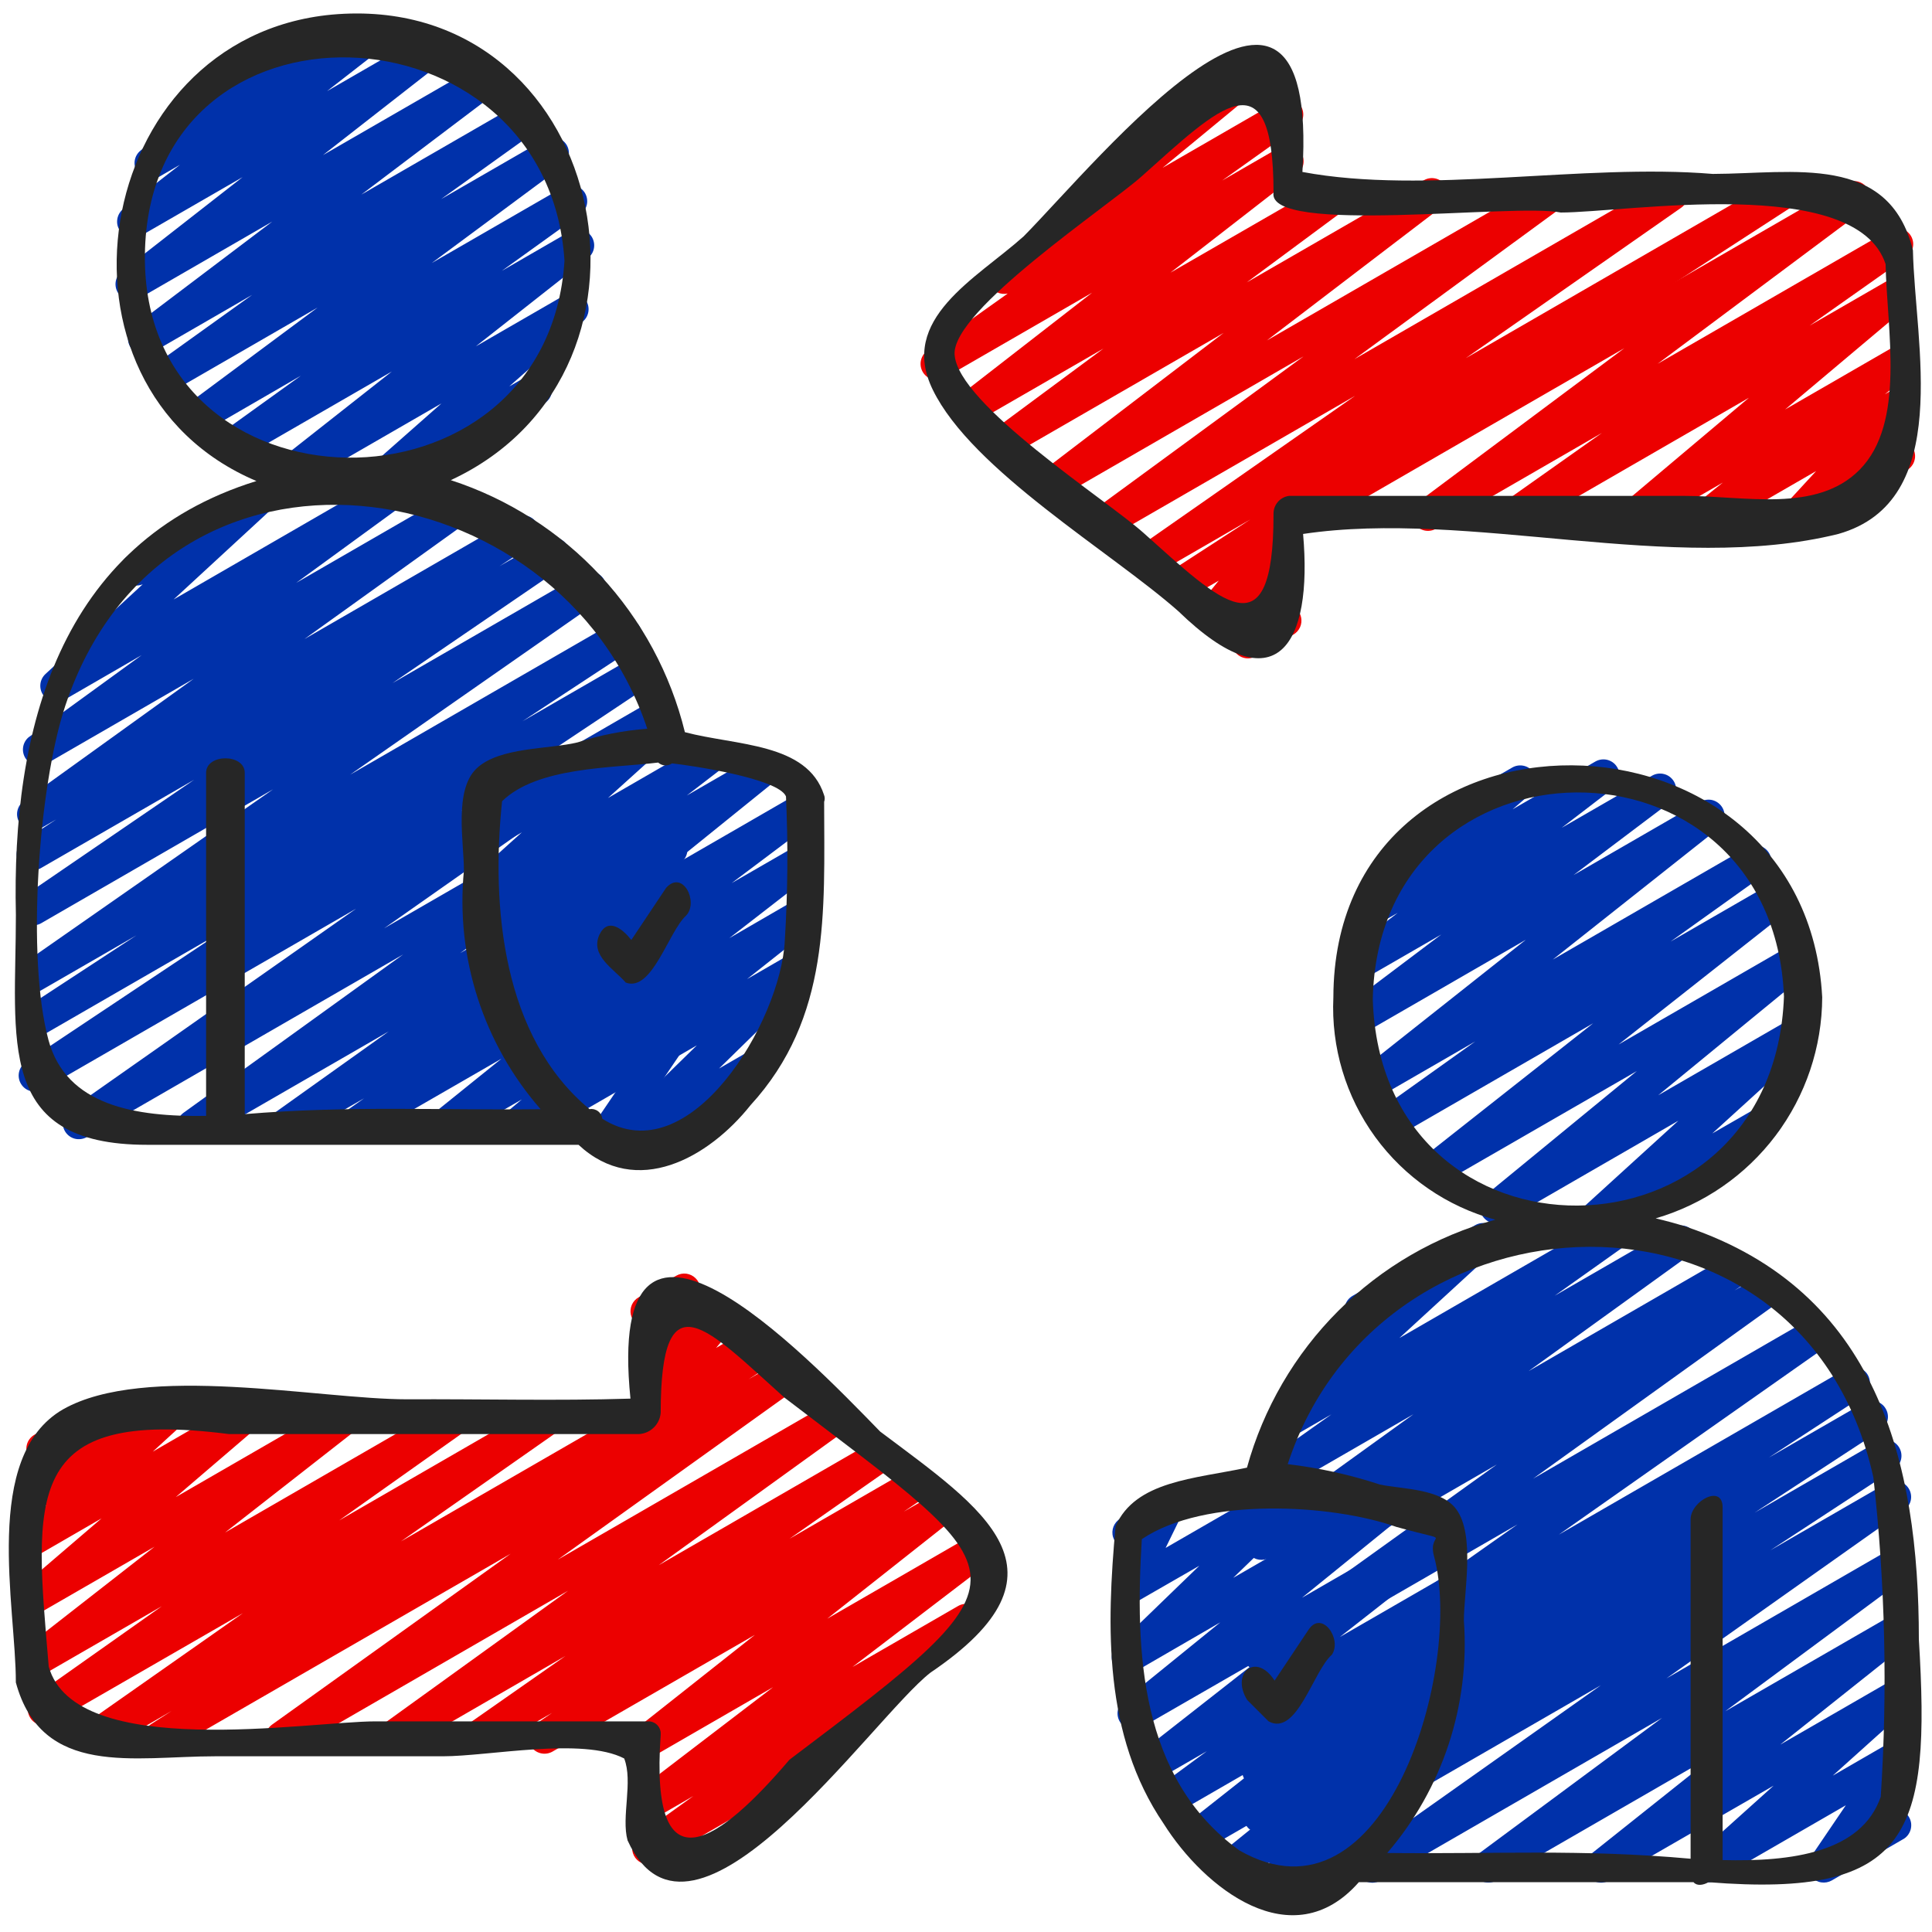 <svg width="40" height="40" viewBox="0 0 40 40" fill="none" xmlns="http://www.w3.org/2000/svg">
<g clip-path="url(#clip0_15_1112)">
<path d="M7.83 10.287C7.762 10.287 7.696 10.266 7.64 10.228C7.585 10.189 7.542 10.135 7.518 10.071C7.494 10.008 7.49 9.939 7.506 9.873C7.523 9.807 7.559 9.748 7.609 9.703L9.139 8.353L6.163 10.07C6.09 10.111 6.005 10.123 5.923 10.104C5.842 10.085 5.771 10.036 5.724 9.966C5.677 9.897 5.658 9.813 5.67 9.73C5.683 9.648 5.726 9.572 5.791 9.52L8.114 7.691L4.961 9.511C4.887 9.554 4.799 9.566 4.716 9.546C4.633 9.526 4.561 9.475 4.514 9.403C4.468 9.331 4.451 9.244 4.467 9.16C4.483 9.076 4.53 9.001 4.6 8.951L6.229 7.779L4.236 8.933C4.162 8.974 4.076 8.986 3.994 8.966C3.912 8.946 3.841 8.895 3.795 8.825C3.749 8.754 3.731 8.669 3.745 8.586C3.759 8.503 3.804 8.428 3.871 8.377L6.575 6.368L3.575 8.101C3.501 8.142 3.415 8.153 3.333 8.132C3.251 8.112 3.181 8.061 3.135 7.99C3.089 7.919 3.072 7.834 3.087 7.751C3.102 7.668 3.147 7.593 3.215 7.543L5.221 6.105L3.168 7.291C3.131 7.315 3.09 7.332 3.047 7.34C3.004 7.348 2.96 7.348 2.917 7.339C2.874 7.33 2.833 7.313 2.797 7.289C2.761 7.264 2.729 7.233 2.705 7.196C2.681 7.159 2.664 7.118 2.656 7.075C2.648 7.032 2.648 6.988 2.657 6.945C2.666 6.902 2.683 6.861 2.707 6.825C2.732 6.789 2.763 6.757 2.8 6.733L5.637 4.588L2.889 6.175C2.816 6.216 2.73 6.228 2.648 6.209C2.567 6.19 2.495 6.14 2.448 6.071C2.402 6.002 2.383 5.917 2.395 5.834C2.408 5.751 2.451 5.676 2.517 5.624L5.023 3.667L2.915 4.883C2.842 4.921 2.757 4.932 2.677 4.912C2.597 4.892 2.528 4.844 2.482 4.775C2.435 4.707 2.416 4.624 2.428 4.542C2.439 4.461 2.48 4.386 2.543 4.333L3.725 3.412L3.285 3.666C3.212 3.707 3.127 3.72 3.046 3.702C2.965 3.684 2.894 3.636 2.846 3.568C2.798 3.5 2.778 3.416 2.788 3.334C2.799 3.251 2.84 3.176 2.904 3.122L3.837 2.344C3.791 2.312 3.754 2.269 3.729 2.219C3.704 2.168 3.692 2.112 3.694 2.056C3.697 2 3.713 1.945 3.742 1.897C3.771 1.849 3.812 1.809 3.861 1.781L5.981 0.557C6.053 0.516 6.138 0.504 6.218 0.522C6.299 0.54 6.37 0.588 6.418 0.656C6.465 0.724 6.486 0.807 6.475 0.889C6.464 0.972 6.424 1.047 6.361 1.101L6.286 1.164L7.58 0.417C7.653 0.375 7.739 0.363 7.821 0.382C7.903 0.401 7.974 0.451 8.021 0.52C8.068 0.59 8.087 0.675 8.074 0.758C8.061 0.841 8.017 0.916 7.951 0.968L6.771 1.887L8.822 0.703C8.895 0.661 8.981 0.649 9.062 0.668C9.144 0.688 9.215 0.737 9.262 0.806C9.309 0.876 9.328 0.96 9.315 1.043C9.303 1.126 9.259 1.201 9.194 1.253L6.687 3.211L9.954 1.327C10.027 1.286 10.114 1.273 10.196 1.293C10.278 1.312 10.35 1.362 10.397 1.433C10.443 1.503 10.462 1.588 10.448 1.672C10.434 1.755 10.389 1.83 10.322 1.881L7.481 4.029L10.78 2.125C10.854 2.084 10.94 2.073 11.022 2.094C11.104 2.114 11.175 2.165 11.22 2.236C11.266 2.307 11.283 2.392 11.268 2.475C11.254 2.558 11.208 2.633 11.141 2.683L9.133 4.122L11.281 2.883C11.354 2.841 11.441 2.829 11.523 2.848C11.606 2.868 11.678 2.919 11.724 2.989C11.771 3.06 11.788 3.146 11.774 3.229C11.759 3.313 11.714 3.388 11.646 3.439L8.94 5.445L11.661 3.875C11.735 3.834 11.822 3.822 11.904 3.843C11.986 3.863 12.057 3.914 12.104 3.985C12.15 4.056 12.167 4.142 12.152 4.226C12.136 4.309 12.09 4.384 12.022 4.434L10.391 5.607L11.8 4.793C11.873 4.75 11.96 4.736 12.042 4.755C12.125 4.773 12.197 4.823 12.245 4.893C12.292 4.963 12.311 5.049 12.298 5.132C12.285 5.216 12.24 5.291 12.173 5.343L9.85 7.172L11.685 6.113C11.757 6.071 11.841 6.058 11.922 6.075C12.003 6.092 12.075 6.139 12.123 6.206C12.171 6.274 12.193 6.356 12.184 6.439C12.174 6.521 12.135 6.597 12.073 6.651L10.544 8L10.918 7.785C10.956 7.761 10.998 7.744 11.043 7.737C11.087 7.73 11.133 7.732 11.176 7.742C11.22 7.753 11.261 7.772 11.297 7.799C11.333 7.826 11.363 7.86 11.385 7.899C11.408 7.938 11.422 7.981 11.428 8.026C11.433 8.07 11.43 8.116 11.417 8.159C11.404 8.202 11.383 8.242 11.355 8.277C11.326 8.312 11.291 8.34 11.251 8.361L8 10.241C7.949 10.272 7.89 10.287 7.83 10.287Z" fill="#0031AA"/>
<path d="M7.301 23.647C7.23 23.647 7.161 23.624 7.104 23.582C7.047 23.54 7.005 23.481 6.983 23.414C6.962 23.346 6.963 23.274 6.985 23.207C7.008 23.14 7.051 23.081 7.109 23.041L7.539 22.739L6.044 23.6C5.97 23.641 5.883 23.652 5.801 23.631C5.719 23.611 5.648 23.56 5.602 23.489C5.557 23.418 5.54 23.332 5.555 23.249C5.57 23.165 5.616 23.091 5.684 23.041L8.049 21.354L4.158 23.6C4.084 23.641 3.997 23.653 3.915 23.633C3.833 23.612 3.761 23.561 3.715 23.49C3.669 23.419 3.652 23.333 3.667 23.25C3.682 23.166 3.729 23.092 3.797 23.041L8.347 19.761L1.793 23.545C1.719 23.585 1.632 23.596 1.55 23.576C1.468 23.555 1.397 23.503 1.352 23.432C1.306 23.361 1.29 23.275 1.305 23.192C1.321 23.108 1.367 23.034 1.435 22.984L7.373 18.813L0.885 22.558C0.81 22.601 0.721 22.613 0.638 22.591C0.554 22.57 0.482 22.517 0.437 22.444C0.391 22.371 0.376 22.283 0.394 22.198C0.412 22.114 0.462 22.04 0.533 21.992L4.529 19.329L0.853 21.451C0.778 21.493 0.69 21.503 0.607 21.482C0.525 21.46 0.453 21.407 0.409 21.334C0.364 21.261 0.349 21.174 0.367 21.09C0.384 21.006 0.434 20.932 0.505 20.884L2.825 19.365L0.853 20.503C0.779 20.545 0.691 20.558 0.608 20.537C0.524 20.517 0.452 20.465 0.406 20.392C0.36 20.32 0.344 20.233 0.36 20.148C0.377 20.064 0.426 19.99 0.496 19.941L5.655 16.341L0.855 19.113C0.781 19.156 0.692 19.169 0.608 19.148C0.524 19.127 0.452 19.075 0.406 19.002C0.36 18.929 0.344 18.841 0.362 18.756C0.379 18.672 0.429 18.597 0.501 18.549L4.021 16.143L0.853 17.97C0.778 18.016 0.687 18.031 0.601 18.01C0.514 17.99 0.44 17.936 0.393 17.86C0.347 17.784 0.332 17.694 0.353 17.607C0.374 17.521 0.428 17.446 0.503 17.4L1.165 16.965L0.853 17.145C0.779 17.188 0.691 17.2 0.608 17.18C0.525 17.16 0.453 17.109 0.406 17.037C0.36 16.965 0.343 16.878 0.359 16.794C0.375 16.71 0.422 16.635 0.492 16.585L4.012 14.052L0.951 15.819C0.879 15.853 0.796 15.861 0.718 15.839C0.641 15.817 0.573 15.768 0.529 15.701C0.485 15.633 0.467 15.552 0.478 15.473C0.489 15.393 0.528 15.32 0.589 15.267L2.933 13.564L1.333 14.489C1.262 14.529 1.179 14.542 1.099 14.525C1.019 14.509 0.948 14.463 0.899 14.397C0.851 14.331 0.828 14.25 0.836 14.168C0.843 14.087 0.881 14.011 0.941 13.955L2.955 12.097C2.88 12.128 2.797 12.131 2.72 12.105C2.644 12.079 2.579 12.027 2.539 11.957C2.494 11.88 2.482 11.789 2.505 11.704C2.528 11.618 2.584 11.546 2.66 11.501L5.207 10.029C5.278 9.989 5.361 9.977 5.441 9.994C5.52 10.011 5.591 10.056 5.639 10.122C5.687 10.188 5.71 10.269 5.703 10.35C5.695 10.431 5.658 10.507 5.599 10.563L3.594 12.412L8.115 9.8C8.189 9.758 8.276 9.746 8.358 9.766C8.441 9.786 8.513 9.837 8.559 9.908C8.605 9.979 8.623 10.066 8.607 10.149C8.592 10.233 8.546 10.308 8.477 10.358L6.133 12.067L9.46 10.146C9.534 10.103 9.622 10.09 9.705 10.11C9.788 10.13 9.861 10.182 9.907 10.254C9.954 10.325 9.971 10.412 9.955 10.497C9.939 10.581 9.891 10.655 9.821 10.705L6.303 13.231L10.653 10.719C10.729 10.673 10.819 10.658 10.905 10.678C10.991 10.699 11.066 10.752 11.112 10.828C11.159 10.903 11.174 10.993 11.153 11.08C11.133 11.166 11.079 11.24 11.004 11.287L10.342 11.722L11.293 11.173C11.367 11.131 11.455 11.118 11.539 11.139C11.622 11.16 11.694 11.212 11.74 11.285C11.786 11.357 11.802 11.445 11.785 11.529C11.768 11.613 11.719 11.688 11.648 11.737L8.126 14.143L12.051 11.877C12.125 11.834 12.213 11.822 12.296 11.842C12.38 11.863 12.452 11.915 12.498 11.987C12.544 12.059 12.56 12.147 12.543 12.231C12.527 12.315 12.478 12.389 12.408 12.439L7.249 16.039L12.791 12.839C12.866 12.798 12.954 12.787 13.036 12.809C13.119 12.831 13.19 12.884 13.234 12.957C13.279 13.029 13.294 13.116 13.277 13.2C13.259 13.283 13.211 13.357 13.141 13.405L10.817 14.933L13.183 13.567C13.258 13.525 13.346 13.513 13.429 13.535C13.512 13.556 13.584 13.608 13.629 13.681C13.675 13.754 13.69 13.841 13.673 13.925C13.655 14.009 13.606 14.083 13.535 14.132L9.543 16.793L13.533 14.486C13.607 14.445 13.694 14.434 13.776 14.455C13.858 14.476 13.929 14.527 13.975 14.599C14.02 14.67 14.037 14.756 14.021 14.839C14.006 14.922 13.96 14.996 13.891 15.047L7.954 19.219L13.716 15.892C13.79 15.851 13.877 15.839 13.959 15.859C14.041 15.88 14.113 15.931 14.159 16.002C14.205 16.073 14.222 16.159 14.207 16.242C14.192 16.326 14.145 16.4 14.077 16.451L9.527 19.733L13.733 17.303C13.807 17.26 13.895 17.248 13.978 17.268C14.061 17.289 14.133 17.34 14.179 17.412C14.225 17.484 14.242 17.57 14.226 17.654C14.21 17.738 14.163 17.813 14.093 17.863L11.733 19.549L13.753 18.383C13.827 18.341 13.915 18.329 13.998 18.35C14.08 18.37 14.152 18.422 14.198 18.494C14.244 18.566 14.261 18.653 14.244 18.737C14.228 18.821 14.18 18.895 14.111 18.945L13.677 19.249L13.764 19.199C13.836 19.159 13.921 19.147 14.002 19.166C14.083 19.186 14.154 19.234 14.2 19.302C14.247 19.371 14.267 19.454 14.256 19.536C14.245 19.619 14.203 19.694 14.139 19.747L12.733 20.88L13.779 20.277C13.851 20.236 13.935 20.224 14.016 20.242C14.097 20.261 14.168 20.308 14.215 20.376C14.262 20.444 14.283 20.527 14.273 20.609C14.262 20.691 14.222 20.766 14.159 20.82L13.809 21.115C13.875 21.082 13.949 21.072 14.022 21.087C14.094 21.101 14.159 21.139 14.207 21.194C14.256 21.25 14.284 21.319 14.289 21.393C14.294 21.466 14.274 21.539 14.233 21.6L13.729 22.343C13.795 22.334 13.862 22.345 13.921 22.374C13.98 22.403 14.03 22.449 14.063 22.507C14.107 22.583 14.118 22.674 14.096 22.759C14.073 22.845 14.017 22.917 13.941 22.961L12.839 23.598C12.774 23.635 12.698 23.65 12.624 23.638C12.55 23.627 12.481 23.591 12.43 23.536C12.379 23.481 12.347 23.41 12.341 23.335C12.335 23.261 12.355 23.186 12.397 23.123L12.868 22.428L10.834 23.6C10.762 23.641 10.677 23.653 10.597 23.634C10.516 23.616 10.445 23.569 10.398 23.501C10.35 23.433 10.329 23.35 10.34 23.268C10.35 23.186 10.391 23.111 10.453 23.057L10.803 22.763L9.352 23.6C9.279 23.641 9.194 23.653 9.113 23.635C9.031 23.616 8.96 23.567 8.913 23.498C8.866 23.429 8.846 23.345 8.858 23.263C8.87 23.18 8.912 23.105 8.977 23.052L10.383 21.919L7.467 23.6C7.416 23.63 7.359 23.646 7.301 23.647Z" fill="#0031AA"/>
<path d="M12.767 24.067C12.7 24.067 12.636 24.047 12.581 24.01C12.526 23.973 12.483 23.92 12.458 23.859C12.433 23.797 12.427 23.73 12.44 23.665C12.454 23.6 12.486 23.541 12.534 23.495L14.427 21.643L11.815 23.151C11.742 23.194 11.655 23.207 11.572 23.189C11.49 23.17 11.417 23.12 11.37 23.05C11.322 22.98 11.303 22.895 11.316 22.811C11.33 22.727 11.374 22.652 11.441 22.6L12.827 21.507L11.211 22.44C11.138 22.481 11.053 22.492 10.971 22.473C10.89 22.453 10.819 22.404 10.772 22.335C10.726 22.265 10.707 22.181 10.72 22.098C10.732 22.016 10.775 21.941 10.841 21.889L12.589 20.531L10.717 21.611C10.644 21.653 10.557 21.666 10.475 21.646C10.392 21.627 10.32 21.577 10.274 21.506C10.227 21.436 10.209 21.35 10.223 21.266C10.237 21.183 10.283 21.108 10.35 21.057L12.047 19.781L10.385 20.74C10.313 20.781 10.227 20.793 10.146 20.774C10.065 20.756 9.994 20.707 9.947 20.638C9.9 20.57 9.88 20.486 9.892 20.403C9.903 20.321 9.945 20.246 10.009 20.193L12.276 18.361L10.195 19.561C10.122 19.603 10.036 19.615 9.953 19.596C9.871 19.577 9.799 19.527 9.752 19.457C9.705 19.387 9.687 19.302 9.7 19.218C9.714 19.135 9.759 19.06 9.825 19.008L10.469 18.513L10.186 18.676C10.115 18.715 10.033 18.726 9.954 18.708C9.875 18.691 9.805 18.645 9.758 18.58C9.71 18.515 9.688 18.434 9.695 18.354C9.702 18.274 9.738 18.199 9.796 18.143L10.804 17.233L10.186 17.59C10.122 17.627 10.049 17.641 9.976 17.631C9.903 17.622 9.835 17.588 9.784 17.536C9.732 17.485 9.699 17.417 9.689 17.344C9.68 17.271 9.695 17.198 9.731 17.134L9.967 16.727C9.901 16.714 9.839 16.681 9.792 16.633C9.745 16.584 9.713 16.522 9.702 16.455C9.691 16.388 9.7 16.319 9.729 16.258C9.758 16.196 9.805 16.145 9.864 16.111L10.635 15.666C10.699 15.629 10.773 15.614 10.846 15.624C10.919 15.633 10.986 15.667 11.038 15.719C11.09 15.771 11.124 15.839 11.133 15.912C11.143 15.984 11.128 16.058 11.091 16.122L10.936 16.389L13.207 15.078C13.277 15.04 13.36 15.028 13.439 15.046C13.518 15.063 13.587 15.109 13.635 15.174C13.682 15.239 13.705 15.319 13.698 15.4C13.691 15.48 13.655 15.555 13.597 15.611L12.587 16.522L14.497 15.419C14.57 15.377 14.657 15.365 14.739 15.384C14.821 15.403 14.893 15.453 14.94 15.523C14.987 15.593 15.006 15.678 14.992 15.762C14.979 15.845 14.934 15.92 14.867 15.972L14.22 16.47L15.633 15.655C15.706 15.613 15.791 15.6 15.873 15.619C15.955 15.637 16.026 15.686 16.074 15.755C16.121 15.824 16.141 15.908 16.129 15.991C16.117 16.074 16.075 16.149 16.01 16.202L13.743 18.033L16.477 16.454C16.55 16.412 16.637 16.399 16.719 16.419C16.802 16.438 16.873 16.489 16.92 16.559C16.967 16.63 16.985 16.715 16.971 16.799C16.957 16.883 16.911 16.957 16.844 17.009L15.149 18.283L16.477 17.517C16.55 17.476 16.635 17.464 16.717 17.484C16.798 17.503 16.869 17.552 16.916 17.622C16.962 17.691 16.981 17.776 16.968 17.858C16.956 17.941 16.913 18.016 16.847 18.068L15.1 19.423L16.48 18.623C16.553 18.581 16.639 18.569 16.721 18.587C16.803 18.606 16.875 18.656 16.922 18.725C16.97 18.795 16.989 18.88 16.976 18.963C16.963 19.047 16.919 19.122 16.853 19.174L15.467 20.271L16.38 19.743C16.45 19.703 16.533 19.689 16.612 19.705C16.692 19.721 16.763 19.766 16.812 19.831C16.861 19.895 16.885 19.975 16.879 20.056C16.873 20.137 16.838 20.213 16.78 20.27L14.887 22.123L15.534 21.749C15.61 21.709 15.699 21.701 15.781 21.725C15.864 21.748 15.934 21.803 15.977 21.878C16.02 21.952 16.033 22.041 16.012 22.124C15.992 22.207 15.94 22.28 15.867 22.326L12.933 24.02C12.883 24.05 12.825 24.066 12.767 24.067Z" fill="#0031AA"/>
<path d="M32.943 25.633C32.875 25.633 32.81 25.613 32.754 25.575C32.699 25.537 32.656 25.483 32.631 25.42C32.607 25.357 32.602 25.288 32.618 25.223C32.633 25.157 32.668 25.098 32.718 25.053L34.749 23.203L31.145 25.284C31.073 25.327 30.987 25.341 30.904 25.323C30.822 25.305 30.749 25.256 30.701 25.187C30.653 25.118 30.633 25.033 30.645 24.949C30.658 24.866 30.701 24.79 30.767 24.737L33.888 22.176L29.841 24.509C29.768 24.552 29.682 24.566 29.599 24.547C29.517 24.529 29.444 24.479 29.396 24.409C29.349 24.339 29.33 24.253 29.343 24.17C29.357 24.086 29.401 24.011 29.468 23.959L32.985 21.186L28.956 23.512C28.882 23.554 28.795 23.566 28.712 23.545C28.63 23.525 28.558 23.474 28.512 23.402C28.466 23.331 28.449 23.245 28.464 23.161C28.48 23.077 28.527 23.003 28.595 22.953L30.543 21.562L28.533 22.723C28.46 22.764 28.375 22.777 28.293 22.758C28.211 22.739 28.14 22.69 28.093 22.621C28.046 22.551 28.026 22.467 28.038 22.384C28.051 22.301 28.094 22.226 28.159 22.173L31.59 19.457L28.207 21.41C28.133 21.451 28.047 21.463 27.965 21.443C27.883 21.424 27.812 21.373 27.765 21.303C27.719 21.233 27.701 21.148 27.715 21.065C27.729 20.982 27.773 20.907 27.84 20.855L29.84 19.348L28.24 20.271C28.167 20.312 28.081 20.323 28 20.303C27.919 20.284 27.848 20.234 27.802 20.165C27.755 20.095 27.736 20.011 27.75 19.928C27.762 19.845 27.806 19.771 27.871 19.719L28.938 18.9L28.567 19.113C28.495 19.155 28.411 19.168 28.33 19.15C28.249 19.132 28.177 19.085 28.129 19.017C28.081 18.95 28.06 18.866 28.07 18.784C28.08 18.702 28.12 18.626 28.183 18.572L29.2 17.697C29.148 17.669 29.104 17.628 29.072 17.577C29.041 17.527 29.024 17.469 29.023 17.409C29.022 17.35 29.037 17.291 29.066 17.239C29.095 17.188 29.138 17.145 29.189 17.115L31.311 15.89C31.383 15.849 31.467 15.837 31.548 15.855C31.628 15.873 31.7 15.92 31.747 15.987C31.795 16.054 31.816 16.137 31.807 16.219C31.797 16.301 31.757 16.376 31.695 16.431L31.318 16.755L33.033 15.765C33.106 15.724 33.192 15.712 33.274 15.731C33.356 15.751 33.428 15.8 33.474 15.871C33.521 15.941 33.539 16.026 33.526 16.109C33.512 16.192 33.468 16.267 33.401 16.319L32.333 17.139L34.207 16.058C34.28 16.017 34.366 16.005 34.448 16.025C34.53 16.044 34.601 16.095 34.648 16.165C34.694 16.235 34.712 16.32 34.699 16.403C34.685 16.486 34.64 16.561 34.573 16.613L32.578 18.118L35.207 16.6C35.28 16.558 35.366 16.546 35.447 16.564C35.529 16.583 35.601 16.633 35.648 16.702C35.695 16.771 35.715 16.856 35.702 16.939C35.689 17.022 35.646 17.098 35.58 17.15L32.149 19.867L36.177 17.542C36.251 17.5 36.338 17.488 36.42 17.509C36.503 17.529 36.575 17.58 36.621 17.652C36.667 17.723 36.684 17.809 36.668 17.893C36.653 17.977 36.606 18.051 36.537 18.101L34.589 19.493L36.655 18.301C36.728 18.26 36.814 18.247 36.896 18.266C36.978 18.285 37.05 18.334 37.097 18.403C37.144 18.473 37.163 18.558 37.151 18.641C37.138 18.724 37.094 18.799 37.029 18.851L33.511 21.625L37.074 19.569C37.146 19.527 37.232 19.514 37.314 19.532C37.395 19.55 37.467 19.598 37.515 19.667C37.563 19.736 37.583 19.82 37.571 19.903C37.56 19.986 37.517 20.061 37.453 20.115L34.331 22.677L37.093 21.083C37.164 21.043 37.247 21.031 37.326 21.048C37.405 21.065 37.476 21.111 37.524 21.177C37.572 21.242 37.594 21.323 37.587 21.404C37.58 21.485 37.543 21.56 37.484 21.616L35.451 23.467L36.381 22.933C36.419 22.909 36.461 22.893 36.505 22.886C36.55 22.878 36.595 22.88 36.639 22.891C36.682 22.902 36.724 22.921 36.76 22.948C36.795 22.975 36.826 23.009 36.848 23.048C36.871 23.087 36.885 23.13 36.89 23.174C36.896 23.219 36.892 23.264 36.88 23.308C36.867 23.351 36.846 23.391 36.818 23.426C36.789 23.46 36.754 23.489 36.714 23.51L33.109 25.591C33.059 25.62 33.001 25.634 32.943 25.633Z" fill="#0031AA"/>
<path d="M28.414 38.98C28.343 38.98 28.274 38.958 28.217 38.916C28.16 38.874 28.118 38.815 28.096 38.748C28.075 38.68 28.076 38.608 28.098 38.541C28.12 38.474 28.164 38.416 28.221 38.375L33.145 34.891L26.678 38.624C26.603 38.667 26.514 38.679 26.43 38.657C26.347 38.636 26.275 38.583 26.229 38.509C26.184 38.435 26.169 38.347 26.188 38.263C26.206 38.178 26.257 38.105 26.329 38.057L28.903 36.372L26.241 37.905C26.166 37.947 26.078 37.958 25.995 37.936C25.913 37.914 25.841 37.861 25.797 37.788C25.752 37.715 25.737 37.627 25.755 37.544C25.772 37.46 25.822 37.386 25.893 37.338L28.502 35.632L26.213 36.956C26.138 36.998 26.05 37.009 25.966 36.987C25.883 36.966 25.811 36.913 25.767 36.839C25.721 36.766 25.707 36.678 25.725 36.594C25.744 36.51 25.794 36.436 25.865 36.388L27.817 35.117L26.227 36.035C26.152 36.076 26.065 36.088 25.983 36.067C25.9 36.047 25.828 35.995 25.783 35.924C25.737 35.852 25.72 35.766 25.736 35.682C25.752 35.598 25.799 35.524 25.868 35.474L31.419 31.561L26.246 34.547C26.172 34.59 26.084 34.602 26.001 34.582C25.918 34.562 25.845 34.511 25.799 34.439C25.752 34.367 25.735 34.28 25.751 34.196C25.767 34.112 25.815 34.037 25.885 33.987L30.991 30.321L26.267 33.049C26.192 33.089 26.104 33.1 26.022 33.078C25.939 33.056 25.868 33.003 25.824 32.931C25.779 32.858 25.764 32.771 25.781 32.688C25.799 32.604 25.847 32.531 25.917 32.482L26.235 32.273C26.163 32.3 26.085 32.302 26.012 32.279C25.939 32.255 25.877 32.208 25.835 32.145C25.788 32.073 25.771 31.986 25.787 31.902C25.803 31.818 25.85 31.743 25.919 31.693L29.265 29.28L26.325 30.977C26.251 31.02 26.163 31.033 26.08 31.012C25.997 30.992 25.924 30.941 25.878 30.868C25.832 30.796 25.815 30.709 25.832 30.625C25.848 30.541 25.896 30.466 25.966 30.417L27.566 29.283L26.685 29.791C26.614 29.831 26.53 29.844 26.451 29.827C26.371 29.81 26.3 29.764 26.252 29.698C26.204 29.633 26.181 29.552 26.189 29.471C26.196 29.389 26.233 29.314 26.293 29.258L28.278 27.433C28.2 27.46 28.114 27.457 28.038 27.424C27.962 27.392 27.901 27.332 27.866 27.257C27.832 27.181 27.827 27.096 27.852 27.017C27.877 26.938 27.93 26.872 28.002 26.83L30.547 25.363C30.618 25.324 30.701 25.311 30.78 25.329C30.859 25.346 30.93 25.392 30.978 25.457C31.026 25.523 31.048 25.604 31.041 25.684C31.034 25.765 30.997 25.841 30.938 25.897L28.972 27.703L33.425 25.132C33.5 25.089 33.587 25.077 33.671 25.097C33.754 25.117 33.826 25.169 33.873 25.241C33.919 25.313 33.935 25.4 33.919 25.484C33.903 25.569 33.855 25.643 33.785 25.693L32.189 26.826L34.633 25.415C34.707 25.372 34.795 25.36 34.878 25.38C34.961 25.4 35.033 25.451 35.079 25.523C35.125 25.594 35.142 25.681 35.127 25.765C35.111 25.849 35.064 25.923 34.995 25.973L31.649 28.387L35.841 25.967C35.916 25.924 36.005 25.912 36.089 25.934C36.172 25.955 36.245 26.008 36.29 26.082C36.335 26.155 36.35 26.244 36.332 26.328C36.313 26.412 36.263 26.486 36.191 26.534L35.912 26.717L36.483 26.388C36.557 26.345 36.645 26.332 36.728 26.352C36.811 26.372 36.883 26.424 36.93 26.495C36.976 26.567 36.993 26.654 36.977 26.739C36.961 26.823 36.914 26.898 36.844 26.947L31.741 30.614L37.475 27.303C37.549 27.262 37.636 27.25 37.719 27.271C37.801 27.291 37.873 27.343 37.919 27.414C37.965 27.486 37.981 27.573 37.965 27.656C37.95 27.74 37.902 27.814 37.833 27.864L32.274 31.773L38.224 28.339C38.299 28.298 38.386 28.288 38.469 28.311C38.551 28.333 38.621 28.386 38.666 28.458C38.71 28.531 38.725 28.617 38.708 28.701C38.691 28.784 38.642 28.857 38.572 28.906L36.62 30.179L38.587 29.045C38.662 29.002 38.751 28.989 38.836 29.01C38.92 29.032 38.993 29.085 39.038 29.159C39.084 29.233 39.099 29.322 39.079 29.407C39.06 29.492 39.008 29.566 38.935 29.613L36.328 31.318L38.875 29.847C38.95 29.807 39.038 29.796 39.12 29.818C39.203 29.84 39.274 29.893 39.318 29.965C39.363 30.038 39.378 30.125 39.361 30.208C39.343 30.292 39.295 30.365 39.225 30.414L36.654 32.097L39.068 30.704C39.142 30.661 39.23 30.649 39.313 30.669C39.397 30.689 39.469 30.741 39.515 30.813C39.561 30.885 39.578 30.972 39.562 31.056C39.545 31.14 39.497 31.215 39.427 31.265L34.501 34.75L39.147 32.067C39.22 32.025 39.307 32.013 39.389 32.032C39.472 32.052 39.544 32.103 39.59 32.173C39.636 32.244 39.654 32.33 39.64 32.413C39.625 32.497 39.58 32.572 39.512 32.623L35.718 35.431L39.147 33.453C39.219 33.411 39.305 33.399 39.387 33.417C39.469 33.436 39.54 33.485 39.587 33.555C39.635 33.624 39.654 33.708 39.642 33.791C39.629 33.874 39.586 33.95 39.521 34.002L36.859 36.12L39.147 34.8C39.218 34.762 39.3 34.751 39.378 34.769C39.457 34.787 39.526 34.832 39.574 34.897C39.621 34.962 39.643 35.042 39.636 35.122C39.63 35.202 39.594 35.277 39.536 35.333L37.945 36.763L39.145 36.069C39.21 36.032 39.286 36.017 39.361 36.029C39.435 36.04 39.504 36.076 39.555 36.132C39.606 36.187 39.637 36.258 39.643 36.333C39.649 36.408 39.629 36.483 39.587 36.545L38.853 37.626L39.058 37.509C39.096 37.485 39.138 37.468 39.183 37.461C39.227 37.454 39.273 37.456 39.316 37.466C39.36 37.477 39.401 37.496 39.437 37.523C39.473 37.55 39.503 37.584 39.525 37.623C39.548 37.662 39.562 37.705 39.568 37.75C39.573 37.794 39.569 37.84 39.557 37.883C39.544 37.926 39.523 37.966 39.495 38.001C39.466 38.036 39.431 38.065 39.391 38.085L37.925 38.933C37.859 38.97 37.783 38.984 37.709 38.973C37.634 38.962 37.566 38.926 37.514 38.87C37.463 38.815 37.432 38.744 37.426 38.669C37.42 38.594 37.44 38.519 37.483 38.457L38.216 37.376L35.519 38.933C35.448 38.971 35.366 38.983 35.288 38.965C35.209 38.947 35.14 38.901 35.093 38.836C35.045 38.771 35.023 38.691 35.03 38.611C35.036 38.531 35.072 38.456 35.13 38.4L36.721 36.97L33.315 38.933C33.242 38.976 33.156 38.989 33.074 38.97C32.992 38.952 32.92 38.903 32.872 38.833C32.825 38.763 32.806 38.678 32.818 38.595C32.831 38.512 32.875 38.436 32.941 38.384L35.6 36.267L30.981 38.933C30.908 38.975 30.821 38.987 30.739 38.968C30.656 38.948 30.584 38.897 30.538 38.827C30.491 38.756 30.474 38.67 30.488 38.587C30.503 38.503 30.548 38.428 30.616 38.377L34.411 35.567L28.581 38.933C28.53 38.963 28.473 38.979 28.414 38.98Z" fill="#0031AA"/>
<path d="M26.366 39.544C26.299 39.544 26.233 39.524 26.178 39.486C26.122 39.448 26.08 39.394 26.055 39.331C26.031 39.269 26.026 39.2 26.042 39.135C26.057 39.069 26.092 39.01 26.141 38.965L27.129 38.067L25.641 38.926C25.569 38.968 25.483 38.98 25.401 38.962C25.32 38.943 25.248 38.895 25.201 38.826C25.154 38.757 25.134 38.673 25.145 38.59C25.157 38.507 25.2 38.432 25.265 38.379L26.404 37.458L24.959 38.292C24.886 38.334 24.8 38.347 24.718 38.328C24.636 38.309 24.564 38.26 24.517 38.19C24.47 38.12 24.451 38.035 24.464 37.952C24.477 37.869 24.52 37.794 24.587 37.741L26.153 36.505L24.375 37.532C24.301 37.573 24.214 37.585 24.132 37.565C24.05 37.545 23.979 37.494 23.933 37.424C23.886 37.353 23.869 37.267 23.883 37.184C23.898 37.101 23.943 37.026 24.011 36.975L24.986 36.257L23.993 36.829C23.92 36.87 23.834 36.882 23.753 36.863C23.671 36.844 23.6 36.794 23.553 36.725C23.506 36.656 23.487 36.571 23.5 36.488C23.512 36.405 23.556 36.33 23.621 36.278L26.055 34.371L23.642 35.76C23.569 35.804 23.483 35.818 23.4 35.8C23.317 35.782 23.244 35.733 23.196 35.663C23.148 35.593 23.128 35.508 23.141 35.424C23.154 35.34 23.198 35.264 23.265 35.212L25.265 33.589L23.52 34.6C23.45 34.642 23.366 34.656 23.286 34.64C23.205 34.625 23.134 34.58 23.084 34.515C23.035 34.449 23.011 34.368 23.018 34.286C23.024 34.205 23.061 34.129 23.12 34.072L24.831 32.417L23.52 33.171C23.458 33.207 23.386 33.222 23.315 33.214C23.244 33.206 23.177 33.176 23.125 33.127C23.073 33.078 23.037 33.014 23.024 32.943C23.012 32.873 23.022 32.8 23.053 32.736L23.383 32.061C23.308 32.066 23.234 32.045 23.173 32.002C23.111 31.959 23.066 31.896 23.045 31.824C23.023 31.752 23.027 31.675 23.054 31.606C23.082 31.536 23.132 31.477 23.197 31.44L23.969 30.995C24.03 30.959 24.102 30.944 24.173 30.952C24.245 30.959 24.311 30.99 24.364 31.039C24.416 31.088 24.451 31.152 24.464 31.223C24.477 31.293 24.467 31.366 24.435 31.43L24.133 32.048L26.843 30.484C26.914 30.442 26.997 30.428 27.077 30.444C27.158 30.459 27.23 30.504 27.279 30.569C27.328 30.635 27.352 30.716 27.346 30.797C27.339 30.879 27.303 30.956 27.243 31.012L25.533 32.667L28.579 30.909C28.651 30.865 28.738 30.851 28.821 30.869C28.904 30.887 28.977 30.936 29.025 31.006C29.073 31.075 29.092 31.161 29.08 31.245C29.067 31.328 29.023 31.404 28.956 31.457L26.956 33.08L29.8 31.435C29.873 31.391 29.96 31.378 30.043 31.396C30.126 31.415 30.198 31.465 30.246 31.535C30.294 31.605 30.312 31.691 30.299 31.775C30.285 31.859 30.24 31.934 30.173 31.986L27.741 33.892L29.813 32.696C29.886 32.654 29.973 32.641 30.056 32.661C30.139 32.681 30.211 32.731 30.257 32.803C30.304 32.874 30.321 32.96 30.306 33.044C30.292 33.127 30.245 33.202 30.177 33.253L29.2 33.973L29.813 33.62C29.886 33.579 29.971 33.567 30.052 33.586C30.134 33.605 30.205 33.654 30.252 33.724C30.299 33.793 30.318 33.877 30.306 33.96C30.293 34.042 30.25 34.117 30.185 34.17L28.619 35.406L29.767 34.743C29.839 34.701 29.925 34.687 30.008 34.705C30.09 34.724 30.162 34.773 30.21 34.842C30.258 34.911 30.277 34.996 30.265 35.08C30.253 35.163 30.209 35.239 30.143 35.291L29.005 36.21L29.462 35.947C29.533 35.907 29.616 35.895 29.695 35.912C29.775 35.929 29.845 35.975 29.893 36.041C29.941 36.106 29.963 36.187 29.956 36.268C29.949 36.349 29.912 36.424 29.853 36.48L28.649 37.579C28.719 37.587 28.785 37.616 28.837 37.663C28.89 37.71 28.926 37.772 28.941 37.841C28.956 37.91 28.948 37.981 28.92 38.046C28.891 38.11 28.843 38.164 28.782 38.199L26.533 39.499C26.483 39.529 26.425 39.544 26.366 39.544Z" fill="#0031AA"/>
<path d="M13.354 29.474C13.291 29.474 13.229 29.456 13.175 29.422C13.122 29.388 13.079 29.339 13.052 29.282C13.025 29.224 13.015 29.16 13.024 29.097C13.032 29.035 13.058 28.975 13.099 28.927L13.471 28.482C13.408 28.506 13.338 28.509 13.272 28.493C13.206 28.476 13.147 28.439 13.103 28.388C13.058 28.336 13.031 28.272 13.023 28.205C13.016 28.137 13.03 28.069 13.063 28.009L13.354 27.481C13.284 27.474 13.217 27.445 13.165 27.398C13.112 27.351 13.076 27.288 13.061 27.219C13.046 27.15 13.054 27.078 13.082 27.014C13.111 26.949 13.159 26.895 13.221 26.86L14 26.413C14.063 26.376 14.136 26.361 14.209 26.37C14.281 26.38 14.348 26.412 14.4 26.463C14.453 26.514 14.486 26.581 14.497 26.653C14.507 26.725 14.494 26.799 14.459 26.863L14.227 27.283L14.768 26.97C14.836 26.931 14.915 26.917 14.992 26.931C15.069 26.944 15.139 26.985 15.19 27.045C15.24 27.105 15.267 27.18 15.268 27.259C15.268 27.337 15.24 27.413 15.19 27.473L14.826 27.907L15.426 27.56C15.502 27.52 15.591 27.511 15.673 27.535C15.756 27.559 15.826 27.614 15.869 27.689C15.912 27.763 15.925 27.851 15.904 27.935C15.884 28.018 15.832 28.09 15.759 28.137L13.521 29.429C13.47 29.459 13.413 29.474 13.354 29.474Z" fill="#EC0000"/>
<path d="M13.421 38.6C13.351 38.6 13.282 38.578 13.225 38.536C13.168 38.495 13.126 38.436 13.104 38.369C13.082 38.302 13.082 38.23 13.105 38.163C13.127 38.096 13.169 38.037 13.227 37.996L14.355 37.185L13.515 37.671C13.441 37.712 13.355 37.724 13.273 37.705C13.191 37.685 13.12 37.636 13.073 37.565C13.026 37.495 13.008 37.41 13.021 37.327C13.035 37.244 13.079 37.169 13.146 37.117L16.006 34.931L13.502 36.377C13.429 36.421 13.342 36.435 13.259 36.417C13.175 36.398 13.102 36.349 13.054 36.278C13.007 36.208 12.987 36.122 13.001 36.038C13.015 35.953 13.06 35.878 13.128 35.826L15.628 33.849L11.435 36.267C11.36 36.308 11.273 36.319 11.19 36.298C11.107 36.277 11.036 36.225 10.991 36.153C10.945 36.081 10.929 35.994 10.946 35.91C10.962 35.827 11.01 35.753 11.08 35.703L11.431 35.463L10.039 36.263C9.965 36.307 9.877 36.32 9.793 36.3C9.709 36.279 9.637 36.227 9.59 36.155C9.544 36.082 9.527 35.995 9.544 35.91C9.561 35.826 9.61 35.751 9.681 35.702L11.707 34.285L8.279 36.267C8.205 36.309 8.118 36.322 8.035 36.301C7.952 36.282 7.88 36.23 7.834 36.159C7.787 36.087 7.77 36.001 7.786 35.917C7.801 35.833 7.848 35.758 7.917 35.708L11.761 32.935L5.99 36.269C5.916 36.31 5.829 36.322 5.746 36.302C5.664 36.282 5.592 36.231 5.546 36.159C5.5 36.088 5.483 36.001 5.498 35.918C5.514 35.834 5.561 35.76 5.629 35.709L10.572 32.169L3.471 36.267C3.396 36.308 3.308 36.319 3.225 36.297C3.142 36.275 3.071 36.221 3.026 36.148C2.981 36.075 2.967 35.987 2.985 35.903C3.003 35.819 3.053 35.746 3.125 35.698L3.554 35.423L2.1 36.267C2.026 36.309 1.938 36.321 1.855 36.3C1.772 36.28 1.7 36.228 1.654 36.156C1.609 36.084 1.592 35.997 1.608 35.913C1.625 35.829 1.672 35.755 1.742 35.705L5.03 33.398L1.075 35.678C1.001 35.721 0.913 35.733 0.83 35.713C0.747 35.693 0.674 35.641 0.628 35.569C0.582 35.497 0.565 35.41 0.582 35.326C0.598 35.242 0.646 35.167 0.716 35.117L3.351 33.255L0.853 34.696C0.78 34.737 0.694 34.75 0.612 34.731C0.531 34.711 0.459 34.662 0.412 34.592C0.365 34.523 0.346 34.438 0.359 34.355C0.372 34.272 0.416 34.197 0.482 34.145L3.2 32.023L0.853 33.377C0.781 33.418 0.697 33.431 0.616 33.413C0.536 33.395 0.465 33.347 0.417 33.28C0.369 33.213 0.348 33.13 0.358 33.048C0.368 32.966 0.408 32.89 0.47 32.836L2.103 31.436L0.853 32.159C0.782 32.2 0.698 32.213 0.618 32.196C0.538 32.179 0.466 32.133 0.418 32.067C0.369 32 0.347 31.919 0.355 31.837C0.363 31.755 0.401 31.679 0.461 31.623L0.963 31.164L0.853 31.231C0.786 31.269 0.707 31.283 0.631 31.269C0.554 31.256 0.485 31.216 0.434 31.157C0.384 31.098 0.356 31.023 0.355 30.945C0.354 30.867 0.38 30.792 0.429 30.731L0.773 30.311C0.695 30.285 0.63 30.232 0.59 30.161C0.546 30.084 0.534 29.994 0.557 29.908C0.579 29.823 0.635 29.75 0.711 29.706L1.817 29.067C1.885 29.028 1.964 29.015 2.04 29.028C2.117 29.042 2.186 29.081 2.236 29.141C2.286 29.2 2.314 29.275 2.315 29.352C2.316 29.43 2.29 29.506 2.241 29.566L2.099 29.74L3.273 29.062C3.344 29.022 3.428 29.009 3.507 29.026C3.587 29.043 3.658 29.089 3.706 29.155C3.754 29.221 3.777 29.302 3.769 29.383C3.762 29.464 3.725 29.54 3.665 29.595L3.163 30.055L4.889 29.055C4.961 29.014 5.046 29.001 5.126 29.019C5.207 29.037 5.278 29.085 5.326 29.152C5.374 29.219 5.395 29.302 5.385 29.384C5.375 29.466 5.335 29.542 5.273 29.596L3.639 30.996L7.007 29.052C7.08 29.011 7.166 28.998 7.248 29.017C7.33 29.037 7.401 29.086 7.448 29.156C7.495 29.225 7.514 29.31 7.501 29.393C7.488 29.476 7.445 29.551 7.379 29.603L4.66 31.729L9.298 29.051C9.372 29.009 9.46 28.996 9.543 29.016C9.627 29.037 9.699 29.088 9.745 29.16C9.791 29.232 9.808 29.32 9.792 29.404C9.775 29.488 9.727 29.562 9.657 29.612L7.022 31.479L11.227 29.051C11.301 29.009 11.389 28.997 11.472 29.018C11.554 29.038 11.626 29.09 11.672 29.162C11.718 29.234 11.735 29.321 11.718 29.405C11.702 29.489 11.654 29.563 11.585 29.613L8.301 31.913L15.589 27.707C15.664 27.666 15.752 27.657 15.834 27.679C15.916 27.701 15.986 27.755 16.031 27.827C16.075 27.9 16.09 27.987 16.072 28.07C16.054 28.154 16.005 28.227 15.935 28.275L15.497 28.557L16.131 28.191C16.205 28.149 16.292 28.137 16.375 28.157C16.457 28.178 16.529 28.229 16.575 28.3C16.621 28.372 16.638 28.458 16.622 28.542C16.607 28.625 16.56 28.7 16.491 28.75L11.548 32.291L17.119 29.075C17.193 29.032 17.28 29.02 17.363 29.04C17.446 29.06 17.518 29.111 17.564 29.183C17.611 29.254 17.628 29.341 17.612 29.425C17.597 29.509 17.55 29.583 17.481 29.633L13.639 32.405L18.016 29.877C18.053 29.854 18.094 29.838 18.137 29.83C18.18 29.823 18.224 29.823 18.267 29.833C18.31 29.842 18.35 29.86 18.386 29.885C18.422 29.91 18.453 29.942 18.476 29.979C18.5 30.016 18.516 30.057 18.524 30.1C18.531 30.143 18.53 30.188 18.521 30.23C18.511 30.273 18.494 30.313 18.468 30.349C18.444 30.385 18.412 30.416 18.375 30.439L16.345 31.859L18.707 30.495C18.782 30.452 18.871 30.439 18.954 30.46C19.038 30.481 19.111 30.533 19.157 30.606C19.203 30.679 19.219 30.767 19.201 30.852C19.183 30.936 19.133 31.011 19.062 31.059L18.712 31.297L19.255 30.985C19.328 30.943 19.414 30.93 19.496 30.949C19.578 30.967 19.65 31.016 19.697 31.086C19.745 31.155 19.765 31.24 19.752 31.324C19.74 31.407 19.697 31.483 19.631 31.535L17.127 33.513L20.137 31.775C20.211 31.733 20.297 31.72 20.38 31.739C20.462 31.759 20.534 31.808 20.581 31.879C20.628 31.949 20.647 32.035 20.633 32.118C20.619 32.202 20.574 32.277 20.507 32.329L17.649 34.513L19.836 33.251C19.91 33.208 19.998 33.195 20.081 33.215C20.164 33.235 20.237 33.286 20.283 33.358C20.33 33.43 20.347 33.517 20.331 33.601C20.315 33.685 20.267 33.76 20.197 33.81L17.293 35.895C17.324 35.921 17.35 35.952 17.37 35.986C17.414 36.063 17.426 36.154 17.403 36.239C17.38 36.324 17.325 36.397 17.248 36.441L13.588 38.554C13.537 38.584 13.48 38.6 13.421 38.6Z" fill="#EC0000"/>
<path d="M26.981 11C26.908 11 26.837 10.976 26.778 10.931C26.72 10.886 26.678 10.824 26.659 10.753C26.64 10.682 26.645 10.607 26.673 10.539C26.701 10.471 26.751 10.415 26.815 10.378L38.221 3.792C38.294 3.75 38.381 3.738 38.463 3.758C38.545 3.778 38.616 3.828 38.663 3.899C38.709 3.969 38.727 4.055 38.713 4.138C38.699 4.221 38.654 4.296 38.587 4.347L34.32 7.532L39.115 4.764C39.189 4.723 39.276 4.711 39.359 4.732C39.441 4.753 39.512 4.804 39.558 4.875C39.604 4.947 39.621 5.033 39.605 5.116C39.59 5.2 39.543 5.274 39.475 5.324L37.467 6.741L39.147 5.772C39.219 5.73 39.304 5.716 39.386 5.734C39.468 5.752 39.539 5.8 39.587 5.869C39.636 5.937 39.656 6.021 39.645 6.104C39.634 6.187 39.592 6.262 39.528 6.316L36.959 8.478L39.147 7.215C39.219 7.174 39.305 7.162 39.386 7.18C39.468 7.199 39.539 7.248 39.587 7.317C39.634 7.386 39.653 7.471 39.641 7.553C39.629 7.636 39.586 7.711 39.521 7.764L39.023 8.164L39.147 8.093C39.215 8.054 39.296 8.041 39.374 8.056C39.452 8.071 39.522 8.113 39.571 8.174C39.621 8.236 39.647 8.314 39.645 8.393C39.642 8.472 39.612 8.548 39.559 8.607L38.945 9.273L39.137 9.163C39.175 9.139 39.218 9.122 39.262 9.115C39.306 9.108 39.352 9.11 39.395 9.12C39.439 9.131 39.48 9.15 39.516 9.177C39.552 9.204 39.582 9.238 39.605 9.277C39.627 9.316 39.642 9.359 39.647 9.404C39.653 9.448 39.649 9.494 39.636 9.537C39.624 9.58 39.603 9.62 39.574 9.655C39.546 9.69 39.511 9.719 39.471 9.739L37.4 10.933C37.331 10.973 37.25 10.987 37.172 10.972C37.094 10.957 37.024 10.915 36.974 10.853C36.924 10.791 36.898 10.714 36.901 10.634C36.903 10.555 36.934 10.479 36.987 10.42L37.601 9.753L35.546 10.939C35.473 10.981 35.388 10.993 35.306 10.974C35.225 10.955 35.153 10.906 35.106 10.838C35.059 10.768 35.039 10.684 35.052 10.601C35.064 10.519 35.106 10.443 35.171 10.391L35.669 9.991L34.024 10.94C33.952 10.981 33.867 10.994 33.786 10.976C33.705 10.958 33.633 10.91 33.586 10.842C33.538 10.774 33.517 10.691 33.528 10.608C33.538 10.526 33.579 10.45 33.643 10.397L36.21 8.235L31.517 10.945C31.442 10.988 31.355 11 31.271 10.98C31.188 10.96 31.116 10.908 31.07 10.836C31.023 10.764 31.007 10.676 31.023 10.592C31.039 10.508 31.087 10.434 31.157 10.384L33.167 8.963L29.729 10.948C29.656 10.989 29.569 11.002 29.487 10.982C29.405 10.962 29.334 10.912 29.287 10.841C29.241 10.771 29.223 10.685 29.237 10.602C29.251 10.519 29.296 10.444 29.363 10.393L33.63 7.209L27.147 10.953C27.097 10.983 27.04 10.999 26.981 11Z" fill="#EC0000"/>
<path d="M25.837 13.631C25.779 13.631 25.722 13.616 25.671 13.587C25.621 13.558 25.579 13.517 25.549 13.467C25.52 13.417 25.504 13.36 25.503 13.302C25.502 13.244 25.517 13.187 25.545 13.136L25.771 12.727L25.238 13.034C25.171 13.072 25.092 13.086 25.015 13.072C24.939 13.059 24.869 13.019 24.819 12.96C24.769 12.901 24.741 12.826 24.74 12.748C24.739 12.671 24.765 12.595 24.814 12.535L25.233 12.022L24.549 12.417C24.473 12.463 24.383 12.477 24.297 12.456C24.211 12.436 24.137 12.382 24.09 12.306C24.044 12.231 24.03 12.14 24.051 12.054C24.071 11.968 24.125 11.894 24.201 11.848L25.887 10.755L23.947 11.876C23.872 11.917 23.785 11.928 23.703 11.907C23.621 11.886 23.55 11.835 23.504 11.763C23.458 11.692 23.442 11.605 23.458 11.522C23.474 11.439 23.521 11.364 23.589 11.315L28.056 8.195L23.056 11.082C22.982 11.124 22.895 11.136 22.813 11.116C22.731 11.095 22.659 11.045 22.613 10.974C22.567 10.903 22.549 10.817 22.564 10.733C22.579 10.65 22.625 10.575 22.693 10.525L26.988 7.379L22.083 10.211C22.009 10.253 21.923 10.266 21.84 10.247C21.758 10.227 21.686 10.178 21.639 10.107C21.592 10.037 21.573 9.951 21.587 9.867C21.601 9.784 21.646 9.709 21.713 9.657L25.333 6.893L21.105 9.333C21.031 9.375 20.944 9.387 20.862 9.368C20.78 9.348 20.708 9.297 20.661 9.227C20.615 9.156 20.597 9.07 20.611 8.987C20.626 8.903 20.672 8.828 20.739 8.777L22.845 7.217L20.349 8.657C20.276 8.697 20.19 8.709 20.109 8.69C20.027 8.67 19.956 8.621 19.91 8.551C19.863 8.482 19.844 8.398 19.857 8.315C19.869 8.232 19.913 8.158 19.978 8.105L22.611 6.06L19.557 7.823C19.483 7.865 19.396 7.877 19.313 7.857C19.23 7.837 19.158 7.785 19.112 7.713C19.066 7.642 19.049 7.555 19.065 7.471C19.081 7.387 19.128 7.313 19.197 7.263L20.864 6.077C20.791 6.093 20.714 6.085 20.646 6.053C20.579 6.021 20.524 5.966 20.491 5.899C20.457 5.832 20.448 5.755 20.464 5.682C20.479 5.608 20.519 5.542 20.577 5.495L24.644 2.133C24.618 2.06 24.619 1.98 24.645 1.907C24.672 1.834 24.724 1.772 24.791 1.733L25.933 1.079C26.006 1.037 26.091 1.024 26.173 1.042C26.255 1.06 26.327 1.108 26.374 1.177C26.422 1.246 26.442 1.33 26.43 1.413C26.419 1.496 26.377 1.572 26.312 1.625L24.071 3.474L26.484 2.081C26.558 2.039 26.646 2.027 26.729 2.047C26.811 2.067 26.883 2.119 26.93 2.191C26.976 2.262 26.993 2.349 26.977 2.433C26.961 2.517 26.913 2.591 26.844 2.641L25.303 3.738L26.493 3.051C26.566 3.01 26.652 2.998 26.733 3.017C26.814 3.036 26.885 3.085 26.932 3.154C26.979 3.223 26.998 3.307 26.986 3.39C26.974 3.472 26.931 3.547 26.867 3.6L24.233 5.645L27.55 3.733C27.624 3.691 27.71 3.679 27.793 3.699C27.875 3.719 27.947 3.769 27.993 3.84C28.04 3.911 28.058 3.997 28.043 4.08C28.029 4.164 27.983 4.238 27.915 4.289L25.812 5.847L29.479 3.732C29.552 3.69 29.639 3.677 29.721 3.696C29.804 3.715 29.876 3.765 29.923 3.836C29.97 3.906 29.988 3.992 29.974 4.075C29.96 4.159 29.915 4.234 29.848 4.285L26.229 7.049L31.975 3.733C32.048 3.692 32.135 3.68 32.218 3.7C32.3 3.72 32.371 3.771 32.418 3.842C32.464 3.913 32.481 3.998 32.467 4.082C32.452 4.165 32.406 4.24 32.338 4.291L28.042 7.436L34.457 3.733C34.532 3.692 34.619 3.681 34.701 3.702C34.783 3.723 34.854 3.774 34.9 3.846C34.946 3.918 34.962 4.004 34.946 4.087C34.93 4.171 34.883 4.245 34.815 4.295L30.348 7.415L36.721 3.733C36.797 3.691 36.885 3.68 36.968 3.702C37.051 3.724 37.123 3.777 37.168 3.85C37.213 3.924 37.228 4.012 37.209 4.096C37.191 4.18 37.141 4.253 37.069 4.301L26.979 10.843C26.975 10.913 26.948 10.979 26.904 11.033L26.486 11.545C26.549 11.51 26.622 11.496 26.694 11.507C26.765 11.517 26.832 11.55 26.883 11.602C26.934 11.653 26.967 11.719 26.977 11.791C26.987 11.863 26.973 11.935 26.938 11.999L26.65 12.518C26.72 12.526 26.785 12.556 26.837 12.603C26.889 12.651 26.924 12.713 26.938 12.782C26.952 12.85 26.945 12.922 26.916 12.986C26.887 13.05 26.839 13.103 26.778 13.138L26.003 13.586C25.953 13.615 25.895 13.631 25.837 13.631Z" fill="#EC0000"/>
<path d="M34.928 25.405C34.711 25.332 34.495 25.277 34.279 25.225C35.27 24.936 36.142 24.334 36.764 23.509C37.385 22.684 37.723 21.68 37.727 20.647C37.385 14.308 27.621 14.181 27.606 20.647C27.557 21.682 27.863 22.702 28.472 23.54C29.082 24.377 29.959 24.981 30.959 25.253C29.73 25.589 28.61 26.239 27.709 27.139C26.808 28.039 26.156 29.158 25.817 30.386C24.73 30.618 23.509 30.659 23.097 31.597C22.907 33.68 22.848 35.93 24.091 37.756C24.933 39.093 26.753 40.539 28.133 38.969H35.063C35.129 39.048 35.254 39.036 35.373 38.969C39.573 39.303 39.973 37.952 39.728 33.943C39.728 30.261 38.859 26.733 34.928 25.405ZM28.422 20.687C28.542 15.024 36.703 14.954 36.935 20.632C36.724 26.361 28.595 26.427 28.422 20.687ZM25.657 38.309C23.593 36.813 23.498 34.186 23.64 31.867C24.94 30.985 27.581 31.141 28.914 31.614C30.201 31.971 29.533 31.66 29.692 32.228C30.301 34.492 28.694 40.057 25.657 38.309ZM38.939 37.2C38.539 38.358 37.092 38.547 35.665 38.511V31.21C35.665 30.717 35.002 31.077 35.002 31.457V38.483C32.753 38.279 30.908 38.389 28.721 38.364C29.866 37.033 30.436 35.303 30.308 33.553C30.308 32.963 30.543 31.786 30.153 31.251C29.837 30.816 29.027 30.833 28.57 30.736C27.949 30.532 27.31 30.39 26.661 30.314C28.574 24.447 37.351 24.091 38.786 30.586C39.031 32.782 39.082 34.995 38.939 37.2Z" fill="#262626"/>
<path d="M17.06 16.457C16.709 15.375 15.242 15.44 14.18 15.159C13.883 13.948 13.282 12.834 12.434 11.921C11.586 11.008 10.518 10.326 9.333 9.941C14.267 7.648 12.525 -0.21 6.867 0.303C1.871 0.773 0.703 8.011 5.309 9.959C1.2 11.234 0.239 15.139 0.329 18.941C0.329 21.534 -0.106 23.702 3.045 23.702H11.978C13.178 24.817 14.673 23.969 15.537 22.884C17.2 21.067 17.066 18.884 17.063 16.601C17.08 16.554 17.079 16.503 17.06 16.457ZM3 5.271C3.071 -0.362 11.346 -0.023 11.687 5.4C11.333 10.914 2.933 10.796 3 5.271ZM5.067 23.067V16C5.067 15.6 4.267 15.6 4.267 16V23.103C2.8 23.127 1.371 22.891 1.004 21.534C0.543 19.827 0.795 16.287 1.352 14.611C3.419 8.405 11.583 9.627 13.401 15.088C12.911 15.124 12.427 15.219 11.959 15.37C11.365 15.516 10.337 15.462 9.866 15.911C9.395 16.361 9.605 17.436 9.605 18.023C9.518 18.912 9.615 19.808 9.888 20.658C10.161 21.508 10.605 22.293 11.193 22.965C9.087 22.989 7.214 22.887 5.067 23.067ZM16.249 19.467C16.171 21.143 14.28 24.312 12.471 23.163C12.467 23.132 12.457 23.102 12.442 23.075C12.426 23.048 12.406 23.024 12.381 23.006C12.356 22.987 12.327 22.974 12.297 22.966C12.266 22.959 12.235 22.958 12.204 22.963C10.404 21.467 10.165 18.778 10.395 16.588C11.129 15.874 12.653 15.906 13.627 15.788C13.666 15.823 13.715 15.844 13.767 15.847C13.819 15.85 13.871 15.835 13.913 15.805C14.29 15.845 16.12 16.115 16.273 16.489C16.318 17.482 16.31 18.475 16.249 19.467Z" fill="#262626"/>
<path d="M18.223 29.639C16.635 28.007 12.523 23.733 13.053 28.957C11.526 29.005 9.96 28.963 8.427 28.971C6.599 28.971 3.001 28.217 1.305 29.179C-0.381 30.152 0.333 33.267 0.328 34.833C0.866 36.811 2.78 36.362 4.451 36.362H9.172C10.118 36.362 12.061 35.962 12.923 36.407C13.111 36.888 12.859 37.62 12.993 38.103C14.326 41.033 18.056 35.569 19.263 34.631C22.364 32.533 20.355 31.241 18.223 29.639ZM16.345 36.433C14.928 38.096 13.443 39.224 13.679 35.921C13.682 35.887 13.679 35.852 13.669 35.819C13.659 35.786 13.643 35.756 13.62 35.729C13.598 35.703 13.571 35.681 13.54 35.666C13.509 35.65 13.476 35.641 13.441 35.639H7.775C6.391 35.639 1.555 36.466 1.009 34.505C0.712 30.98 0.451 29.141 4.742 29.691H13.227C13.343 29.685 13.452 29.637 13.536 29.556C13.619 29.475 13.67 29.366 13.679 29.251C13.679 26.389 14.649 27.512 16.239 28.934C21.187 32.721 21.533 32.517 16.345 36.433Z" fill="#262626"/>
<path d="M39.605 5.181C39.113 3.169 37.127 3.596 35.461 3.601C32.763 3.377 29.516 4.039 26.965 3.56C27.331 -2.352 22.743 3.324 21.194 4.893C20.209 5.774 18.594 6.601 19.313 8.071C20.124 9.737 23.012 11.43 24.397 12.655C26.437 14.633 27.181 13.341 26.979 11.055C30.42 10.541 34.629 11.906 38.061 11.055C40.453 10.377 39.645 7.116 39.605 5.181ZM38.503 9.724C37.615 10.626 36.12 10.267 34.886 10.267H26.687C26.595 10.279 26.511 10.326 26.452 10.397C26.393 10.468 26.363 10.559 26.367 10.651C26.367 13.575 25.276 12.465 23.672 11.03C22.913 10.351 19.831 8.377 19.764 7.341C19.705 6.422 22.95 4.267 23.637 3.651C25.228 2.229 26.367 1.072 26.367 3.985C26.22 4.877 31.367 4.201 32.313 4.4C33.672 4.4 38.421 3.595 39.039 5.467C39.067 6.843 39.457 8.753 38.503 9.724Z" fill="#262626"/>
<path d="M27.091 33.743L26.389 34.795C26.003 34.195 25.476 34.637 25.821 35.195L26.265 35.639C26.852 35.957 27.187 34.596 27.576 34.258C27.791 33.933 27.368 33.327 27.091 33.743Z" fill="#262626"/>
<path d="M13.792 18.381C13.552 18.741 13.312 19.101 13.071 19.461C12.894 19.236 12.59 18.984 12.411 19.35C12.211 19.788 12.711 20.059 12.955 20.343C13.501 20.549 13.839 19.287 14.208 18.953C14.467 18.673 14.137 18 13.792 18.381Z" fill="#262626"/>
</g>
<defs>
<clipPath id="clip0_15_1112">
<rect width="40" height="40" fill="white"/>
</clipPath>
</defs>
</svg>
